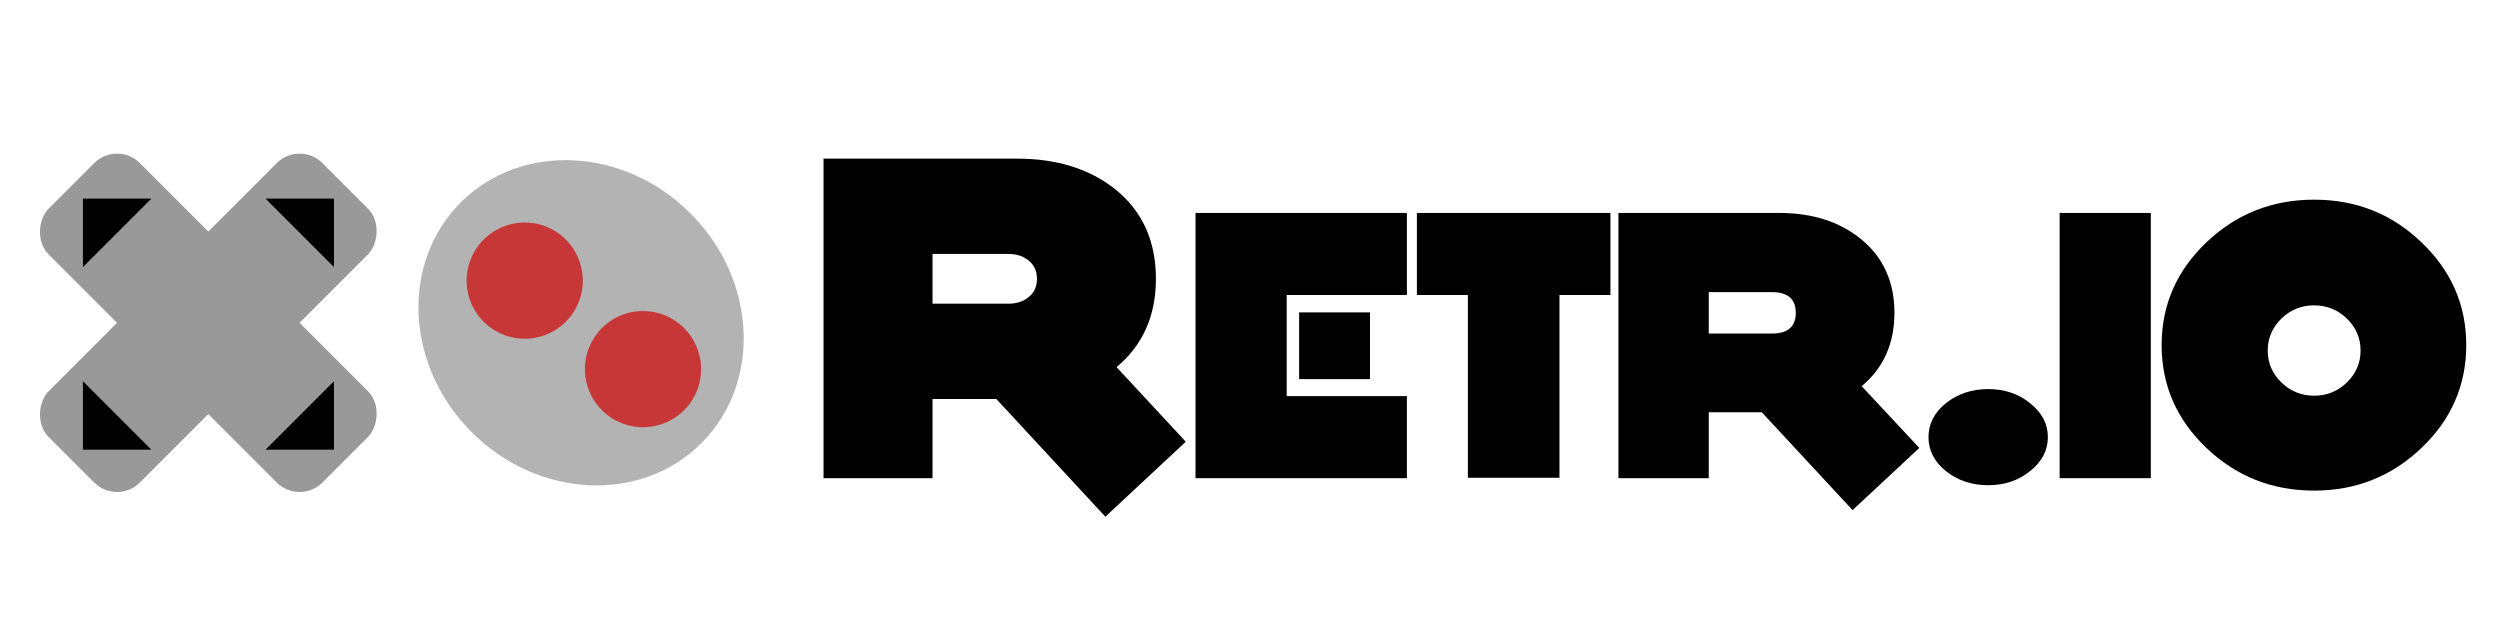 <?xml version="1.0" encoding="UTF-8" standalone="no"?>
<!-- Created with Inkscape (http://www.inkscape.org/) -->

<svg
   xmlns:dc="http://purl.org/dc/elements/1.1/"
   xmlns:cc="http://creativecommons.org/ns#"
   xmlns:rdf="http://www.w3.org/1999/02/22-rdf-syntax-ns#"
   xmlns:svg="http://www.w3.org/2000/svg"
   xmlns="http://www.w3.org/2000/svg"
   xmlns:sodipodi="http://sodipodi.sourceforge.net/DTD/sodipodi-0.dtd"
   xmlns:inkscape="http://www.inkscape.org/namespaces/inkscape"
   width="256"
   height="64"
   id="svg2"
   version="1.1"
   inkscape:version="0.48.2 r9819"
   sodipodi:docname="logo.svg"
   inkscape:export-filename="/home/ben/Dev/haxepop/logo.png"
   inkscape:export-xdpi="90"
   inkscape:export-ydpi="90">
  <defs
     id="defs4">
    <inkscape:path-effect
       effect="spiro"
       id="path-effect3835"
       is_visible="true" />
    <inkscape:path-effect
       is_visible="true"
       id="path-effect3833"
       effect="spiro" />
    <inkscape:path-effect
       is_visible="true"
       id="path-effect3827"
       effect="spiro" />
    <inkscape:path-effect
       effect="spiro"
       id="path-effect3811"
       is_visible="true" />
    <inkscape:path-effect
       effect="spiro"
       id="path-effect3799"
       is_visible="true" />
    <filter
       id="filter3072"
       inkscape:label="Tritone"
       inkscape:menu="Color"
       inkscape:menu-tooltip="Create a tritone palette with hue selectable by flood"
       x="0"
       y="0"
       height="1"
       width="1"
       color-interpolation-filters="sRGB">
      <feColorMatrix
         id="feColorMatrix3074"
         in="SourceGraphic"
         result="r"
         type="matrix"
         values="1 0 0 0 0 1 0 0 0 0 1 0 0 0 0 0 0 0 0 1 " />
      <feColorMatrix
         id="feColorMatrix3076"
         in="SourceGraphic"
         result="g"
         type="matrix"
         values="0 1 0 0 0 0 1 0 0 0 0 1 0 0 0 0 0 0 0 1 " />
      <feColorMatrix
         id="feColorMatrix3078"
         in="SourceGraphic"
         result="b"
         type="matrix"
         values="0 0 1 0 0 0 0 1 0 0 0 0 1 0 0 0 0 0 0 1 " />
      <feBlend
         id="feBlend3080"
         in2="g"
         mode="darken"
         in="r"
         result="minrg" />
      <feBlend
         id="feBlend3082"
         in2="b"
         mode="darken"
         in="minrg"
         result="p" />
      <feBlend
         id="feBlend3084"
         in2="g"
         mode="lighten"
         in="r"
         result="maxrg" />
      <feBlend
         id="feBlend3086"
         in2="b"
         mode="lighten"
         in="maxrg"
         result="q" />
      <feComponentTransfer
         id="feComponentTransfer3088"
         in="q"
         result="q2">
        <feFuncR
           id="feFuncR3090"
           type="linear"
           slope="0" />
      </feComponentTransfer>
      <feBlend
         id="feBlend3092"
         in2="q2"
         mode="lighten"
         in="p"
         result="pq" />
      <feColorMatrix
         id="feColorMatrix3094"
         in="pq"
         result="qminp"
         type="matrix"
         values="-1 1 0 0 0 -1 1 0 0 0 -1 1 0 0 0 0 0 0 0 1 " />
      <feComponentTransfer
         id="feComponentTransfer3096"
         in="qminp"
         result="coefsq">
        <feFuncR
           id="feFuncR3098"
           type="table"
           tableValues="1 1 0 0 0 1 1" />
        <feFuncG
           id="feFuncG3100"
           type="table"
           tableValues="0 1 1 1 0 0 0" />
        <feFuncB
           id="feFuncB3102"
           type="table"
           tableValues="0 0 0 1 1 1 0" />
      </feComponentTransfer>
      <feFlood
         id="feFlood3104"
         flood-color="rgb(203,0,254)"
         result="result1" />
      <feComposite
         id="feComposite3106"
         in2="result1"
         in="qminp"
         result="qminpc"
         operator="arithmetic"
         k1="1"
         k2="0"
         k3="0"
         k4="0" />
      <feComposite
         id="feComposite3108"
         in2="qminpc"
         in="p"
         result="color"
         operator="arithmetic"
         k2="1"
         k3="1"
         k1="0"
         k4="0" />
      <feComposite
         id="feComposite3110"
         in2="SourceGraphic"
         in="color"
         operator="in" />
    </filter>
  </defs>
  <sodipodi:namedview
     id="base"
     pagecolor="#ffffff"
     bordercolor="#666666"
     borderopacity="1.0"
     inkscape:pageopacity="0.0"
     inkscape:pageshadow="2"
     inkscape:zoom="3.0537138"
     inkscape:cx="138.53396"
     inkscape:cy="29.166323"
     inkscape:document-units="px"
     inkscape:current-layer="layer1"
     showgrid="true"
     showguides="true"
     inkscape:guide-bbox="true"
     inkscape:window-width="1276"
     inkscape:window-height="756"
     inkscape:window-x="4"
     inkscape:window-y="0"
     inkscape:window-maximized="1">
    <inkscape:grid
       type="xygrid"
       id="grid3001"
       empspacing="8"
       visible="true"
       enabled="true"
       snapvisiblegridlinesonly="true"
       spacingx="4px"
       spacingy="4px" />
  </sodipodi:namedview>
  <g
     inkscape:label="Layer 1"
     inkscape:groupmode="layer"
     id="layer1"
     transform="translate(0,-988.362)">
    <g
       id="g3503"
       transform="matrix(0.916,0,0,0.916,-3.325,86.151)">
      <g
         transform="matrix(1.069,0,0,1.069,-79.876,30.192)"
         id="g3049">
        <g
           style="fill:#999999"
           id="g3054">
          <rect
             style="fill:#999999;fill-opacity:1;stroke:#333333;stroke-width:0;stroke-linecap:square;stroke-linejoin:miter;stroke-miterlimit:4;stroke-opacity:1;stroke-dasharray:none;stroke-dashoffset:0"
             id="rect3053"
             width="13.501"
             height="40.503"
             x="719.407"
             y="564.605"
             ry="3.375"
             transform="matrix(0.707,0.707,-0.707,0.707,0,0)" />
          <rect
             style="fill:#999999;fill-opacity:1;stroke:#333333;stroke-width:0;stroke-linecap:square;stroke-linejoin:miter;stroke-miterlimit:4;stroke-opacity:1;stroke-dasharray:none;stroke-dashoffset:0"
             id="rect3055"
             width="40.503"
             height="13.501"
             x="705.906"
             y="578.106"
             transform="matrix(0.707,0.707,-0.707,0.707,0,0)"
             ry="3.375" />
        </g>
        <path
           inkscape:connector-curvature="0"
           inkscape:original-d="m 113.04187,913.90017 0,7.16003 -7.16003,-7.16003 z"
           inkscape:path-effect="#path-effect3811"
           id="path3057"
           d="m 113.042,913.9 0,7.16 -7.16,-7.16 7.16,0"
           style="fill:#000000;fill-opacity:1;stroke:#333333;stroke-width:0;stroke-linecap:square;stroke-linejoin:miter;stroke-miterlimit:4;stroke-opacity:1;stroke-dasharray:none;stroke-dashoffset:0" />
        <path
           style="fill:#000000;fill-opacity:1;stroke:#333333;stroke-width:0;stroke-linecap:square;stroke-linejoin:miter;stroke-miterlimit:4;stroke-opacity:1;stroke-dasharray:none;stroke-dashoffset:0"
           d="m 86.788,940.154 -5e-6,-7.16 7.16,7.16 -7.16,0"
           id="path3059"
           inkscape:path-effect="#path-effect3827"
           inkscape:original-d="m 86.788415,940.15363 -5e-6,-7.16003 7.160035,7.16003 z"
           inkscape:connector-curvature="0" />
        <path
           style="fill:#000000;fill-opacity:1;stroke:#333333;stroke-width:0;stroke-linecap:square;stroke-linejoin:miter;stroke-miterlimit:4;stroke-opacity:1;stroke-dasharray:none;stroke-dashoffset:0"
           d="m 113.042,940.154 -7.16,-10e-6 7.16,-7.16 0,7.16"
           id="path3061"
           inkscape:path-effect="#path-effect3833"
           inkscape:original-d="m 113.04187,940.15363 -7.16003,-10e-6 7.16003,-7.16003 z"
           inkscape:connector-curvature="0" />
        <path
           inkscape:connector-curvature="0"
           inkscape:original-d="m 86.788415,913.90017 7.16003,0 -7.160033,7.16003 z"
           inkscape:path-effect="#path-effect3835"
           id="path3063"
           d="m 86.788,913.9 7.16,0 -7.16,7.16 3e-6,-7.16"
           style="fill:#000000;fill-opacity:1;stroke:#333333;stroke-width:0;stroke-linecap:square;stroke-linejoin:miter;stroke-miterlimit:4;stroke-opacity:1;stroke-dasharray:none;stroke-dashoffset:0" />
      </g>
      <g
         transform="matrix(1.069,0,0,1.069,-140.43,32.329)"
         id="g3065">
        <path
           transform="matrix(0.572,0.572,-0.572,0.572,162.351,818.493)"
           d="m 144,64 c 0,11.046 -9.85,20 -22,20 -12.15,0 -22,-8.954 -22,-20 0,-11.046 9.85,-20 22,-20 12.15,0 22,8.954 22,20 z"
           sodipodi:ry="20"
           sodipodi:rx="22"
           sodipodi:cy="64"
           sodipodi:cx="122"
           id="path3067"
           style="fill:#b3b3b3;fill-opacity:1;stroke:none"
           sodipodi:type="arc" />
        <path
           transform="matrix(0.367,0.098,-0.098,0.367,164.979,895.021)"
           d="m 96,48 c 0,8.837 -7.163,16 -16,16 -8.837,0 -16,-7.163 -16,-16 0,-8.837 7.163,-16 16,-16 8.837,0 16,7.163 16,16 z"
           sodipodi:ry="16"
           sodipodi:rx="16"
           sodipodi:cy="48"
           sodipodi:cx="80"
           id="path3069"
           style="fill:#c83737;fill-opacity:1;stroke:#333333;stroke-width:0;stroke-linecap:square;stroke-linejoin:miter;stroke-miterlimit:4;stroke-opacity:1;stroke-dasharray:none;stroke-dashoffset:0"
           sodipodi:type="arc" />
        <path
           sodipodi:type="arc"
           style="fill:#c83737;fill-opacity:1;stroke:#333333;stroke-width:0;stroke-linecap:square;stroke-linejoin:miter;stroke-miterlimit:4;stroke-opacity:1;stroke-dasharray:none;stroke-dashoffset:0"
           id="path3071"
           sodipodi:cx="80"
           sodipodi:cy="48"
           sodipodi:rx="16"
           sodipodi:ry="16"
           d="m 96,48 c 0,8.837 -7.163,16 -16,16 -8.837,0 -16,-7.163 -16,-16 0,-8.837 7.163,-16 16,-16 8.837,0 16,7.163 16,16 z"
           transform="matrix(0.367,0.098,-0.098,0.367,177.348,904.275)" />
      </g>
    </g>
    <g
       id="g3107"
       transform="matrix(1.128,0,0,1.128,-21.938,-26.725)">
      <g
         id="g3096">
        <path
           inkscape:connector-curvature="0"
           id="path3075"
           style="font-size:24px;font-style:normal;font-variant:normal;font-weight:normal;font-stretch:normal;line-height:125%;letter-spacing:0px;word-spacing:0px;fill:#000000;fill-opacity:1;stroke:none;font-family:MinstrelPosterWHG;-inkscape-font-specification:MinstrelPosterWHG"
           d="m 127.092,939.998 -7.299,6.81 -9.895,-10.685 -5.794,0 0,7.186 -9.895,0 0,-29.008 17.57,0 c 3.612,3e-5 6.584,0.928 8.917,2.784 2.458,1.982 3.687,4.69 3.687,8.127 -3e-5,3.361 -1.191,6.032 -3.574,8.014 l 6.283,6.772 m -13.507,-14.786 c -10e-6,-0.702 -0.251,-1.254 -0.752,-1.655 -0.477,-0.401 -1.091,-0.602 -1.844,-0.602 l -6.885,0 0,4.515 6.885,0 c 0.752,10e-6 1.367,-0.201 1.844,-0.602 0.502,-0.401 0.752,-0.953 0.752,-1.655" />
        <path
           inkscape:connector-curvature="0"
           id="path3077"
           style="font-size:24px;font-style:normal;font-variant:normal;font-weight:normal;font-stretch:normal;line-height:125%;letter-spacing:0px;word-spacing:0px;fill:#000000;fill-opacity:1;stroke:none;font-family:MinstrelPosterWHG;-inkscape-font-specification:MinstrelPosterWHG"
           d="m 143.817,934.317 -6.434,0 0,-6.057 6.434,0 0,6.057 m 3.349,8.992 -19.188,0 0,-24.079 19.188,0 0,7.45 -10.911,0 0,9.18 10.911,0 0,7.45" />
        <path
           inkscape:connector-curvature="0"
           id="path3079"
           style="font-size:24px;font-style:normal;font-variant:normal;font-weight:normal;font-stretch:normal;line-height:125%;letter-spacing:0px;word-spacing:0px;fill:#000000;fill-opacity:1;stroke:none;font-family:MinstrelPosterWHG;-inkscape-font-specification:MinstrelPosterWHG"
           d="m 165.645,926.679 -4.628,0 0,16.592 -8.315,0 0,-16.592 -4.628,0 0,-7.45 17.57,0 0,7.45" />
        <path
           inkscape:connector-curvature="0"
           id="path3081"
           style="font-size:24px;font-style:normal;font-variant:normal;font-weight:normal;font-stretch:normal;line-height:125%;letter-spacing:0px;word-spacing:0px;fill:#000000;fill-opacity:1;stroke:none;font-family:MinstrelPosterWHG;-inkscape-font-specification:MinstrelPosterWHG"
           d="m 193.683,940.563 -6.057,5.644 -8.24,-8.879 -4.816,0 0,5.982 -8.202,0 0,-24.079 14.598,0 c 2.985,4e-5 5.443,0.778 7.374,2.333 2.057,1.655 3.085,3.9 3.085,6.735 -2e-5,2.784 -0.991,5.004 -2.972,6.659 l 5.23,5.606 m -11.212,-12.265 c -2e-5,-1.254 -0.727,-1.881 -2.182,-1.881 l -5.719,0 0,3.762 5.719,0 c 1.455,2e-5 2.182,-0.627 2.182,-1.881" />
      </g>
      <g
         id="g3102">
        <path
           inkscape:connector-curvature="0"
           id="path3083"
           style="font-size:24px;font-style:normal;font-variant:normal;font-weight:normal;font-stretch:normal;line-height:125%;letter-spacing:0px;word-spacing:0px;fill:#000000;fill-opacity:1;stroke:none;font-family:MinstrelPosterWHG;-inkscape-font-specification:MinstrelPosterWHG"
           d="m 205.354,939.584 c 0,1.204 -0.539,2.232 -1.618,3.085 -1.053,0.853 -2.32,1.279 -3.8,1.279 -1.48,0 -2.759,-0.426 -3.838,-1.279 -1.053,-0.853 -1.58,-1.881 -1.58,-3.085 -1e-5,-1.204 0.527,-2.232 1.58,-3.085 1.079,-0.853 2.358,-1.279 3.838,-1.279 1.48,10e-6 2.747,0.426 3.8,1.279 1.079,0.853 1.618,1.881 1.618,3.085" />
        <path
           inkscape:connector-curvature="0"
           id="path3085"
           style="font-size:24px;font-style:normal;font-variant:normal;font-weight:normal;font-stretch:normal;line-height:125%;letter-spacing:0px;word-spacing:0px;fill:#000000;fill-opacity:1;stroke:none;font-family:MinstrelPosterWHG;-inkscape-font-specification:MinstrelPosterWHG"
           d="m 214.7,943.309 -8.277,0 0,-24.079 8.277,0 0,24.079" />
        <path
           inkscape:connector-curvature="0"
           id="path3087"
           style="font-size:24px;font-style:normal;font-variant:normal;font-weight:normal;font-stretch:normal;line-height:125%;letter-spacing:0px;word-spacing:0px;fill:#000000;fill-opacity:1;stroke:none;font-family:MinstrelPosterWHG;-inkscape-font-specification:MinstrelPosterWHG"
           d="m 243.335,931.232 c -2e-5,3.637 -1.354,6.747 -4.063,9.331 -2.709,2.584 -5.957,3.875 -9.745,3.875 -3.813,0 -7.073,-1.292 -9.782,-3.875 -2.709,-2.584 -4.063,-5.694 -4.063,-9.331 -2e-5,-3.637 1.354,-6.747 4.063,-9.331 2.709,-2.583 5.97,-3.875 9.782,-3.875 3.813,3e-5 7.061,1.292 9.745,3.875 2.709,2.584 4.063,5.694 4.063,9.331 m -9.594,0.489 c -1e-5,-1.129 -0.414,-2.094 -1.242,-2.897 -0.828,-0.803 -1.818,-1.204 -2.972,-1.204 -1.154,2e-5 -2.145,0.401 -2.972,1.204 -0.828,0.803 -1.242,1.768 -1.242,2.897 0,1.129 0.414,2.094 1.242,2.897 0.828,0.803 1.818,1.204 2.972,1.204 1.154,2e-5 2.145,-0.401 2.972,-1.204 0.828,-0.803 1.242,-1.768 1.242,-2.897" />
      </g>
    </g>
  </g>
</svg>
